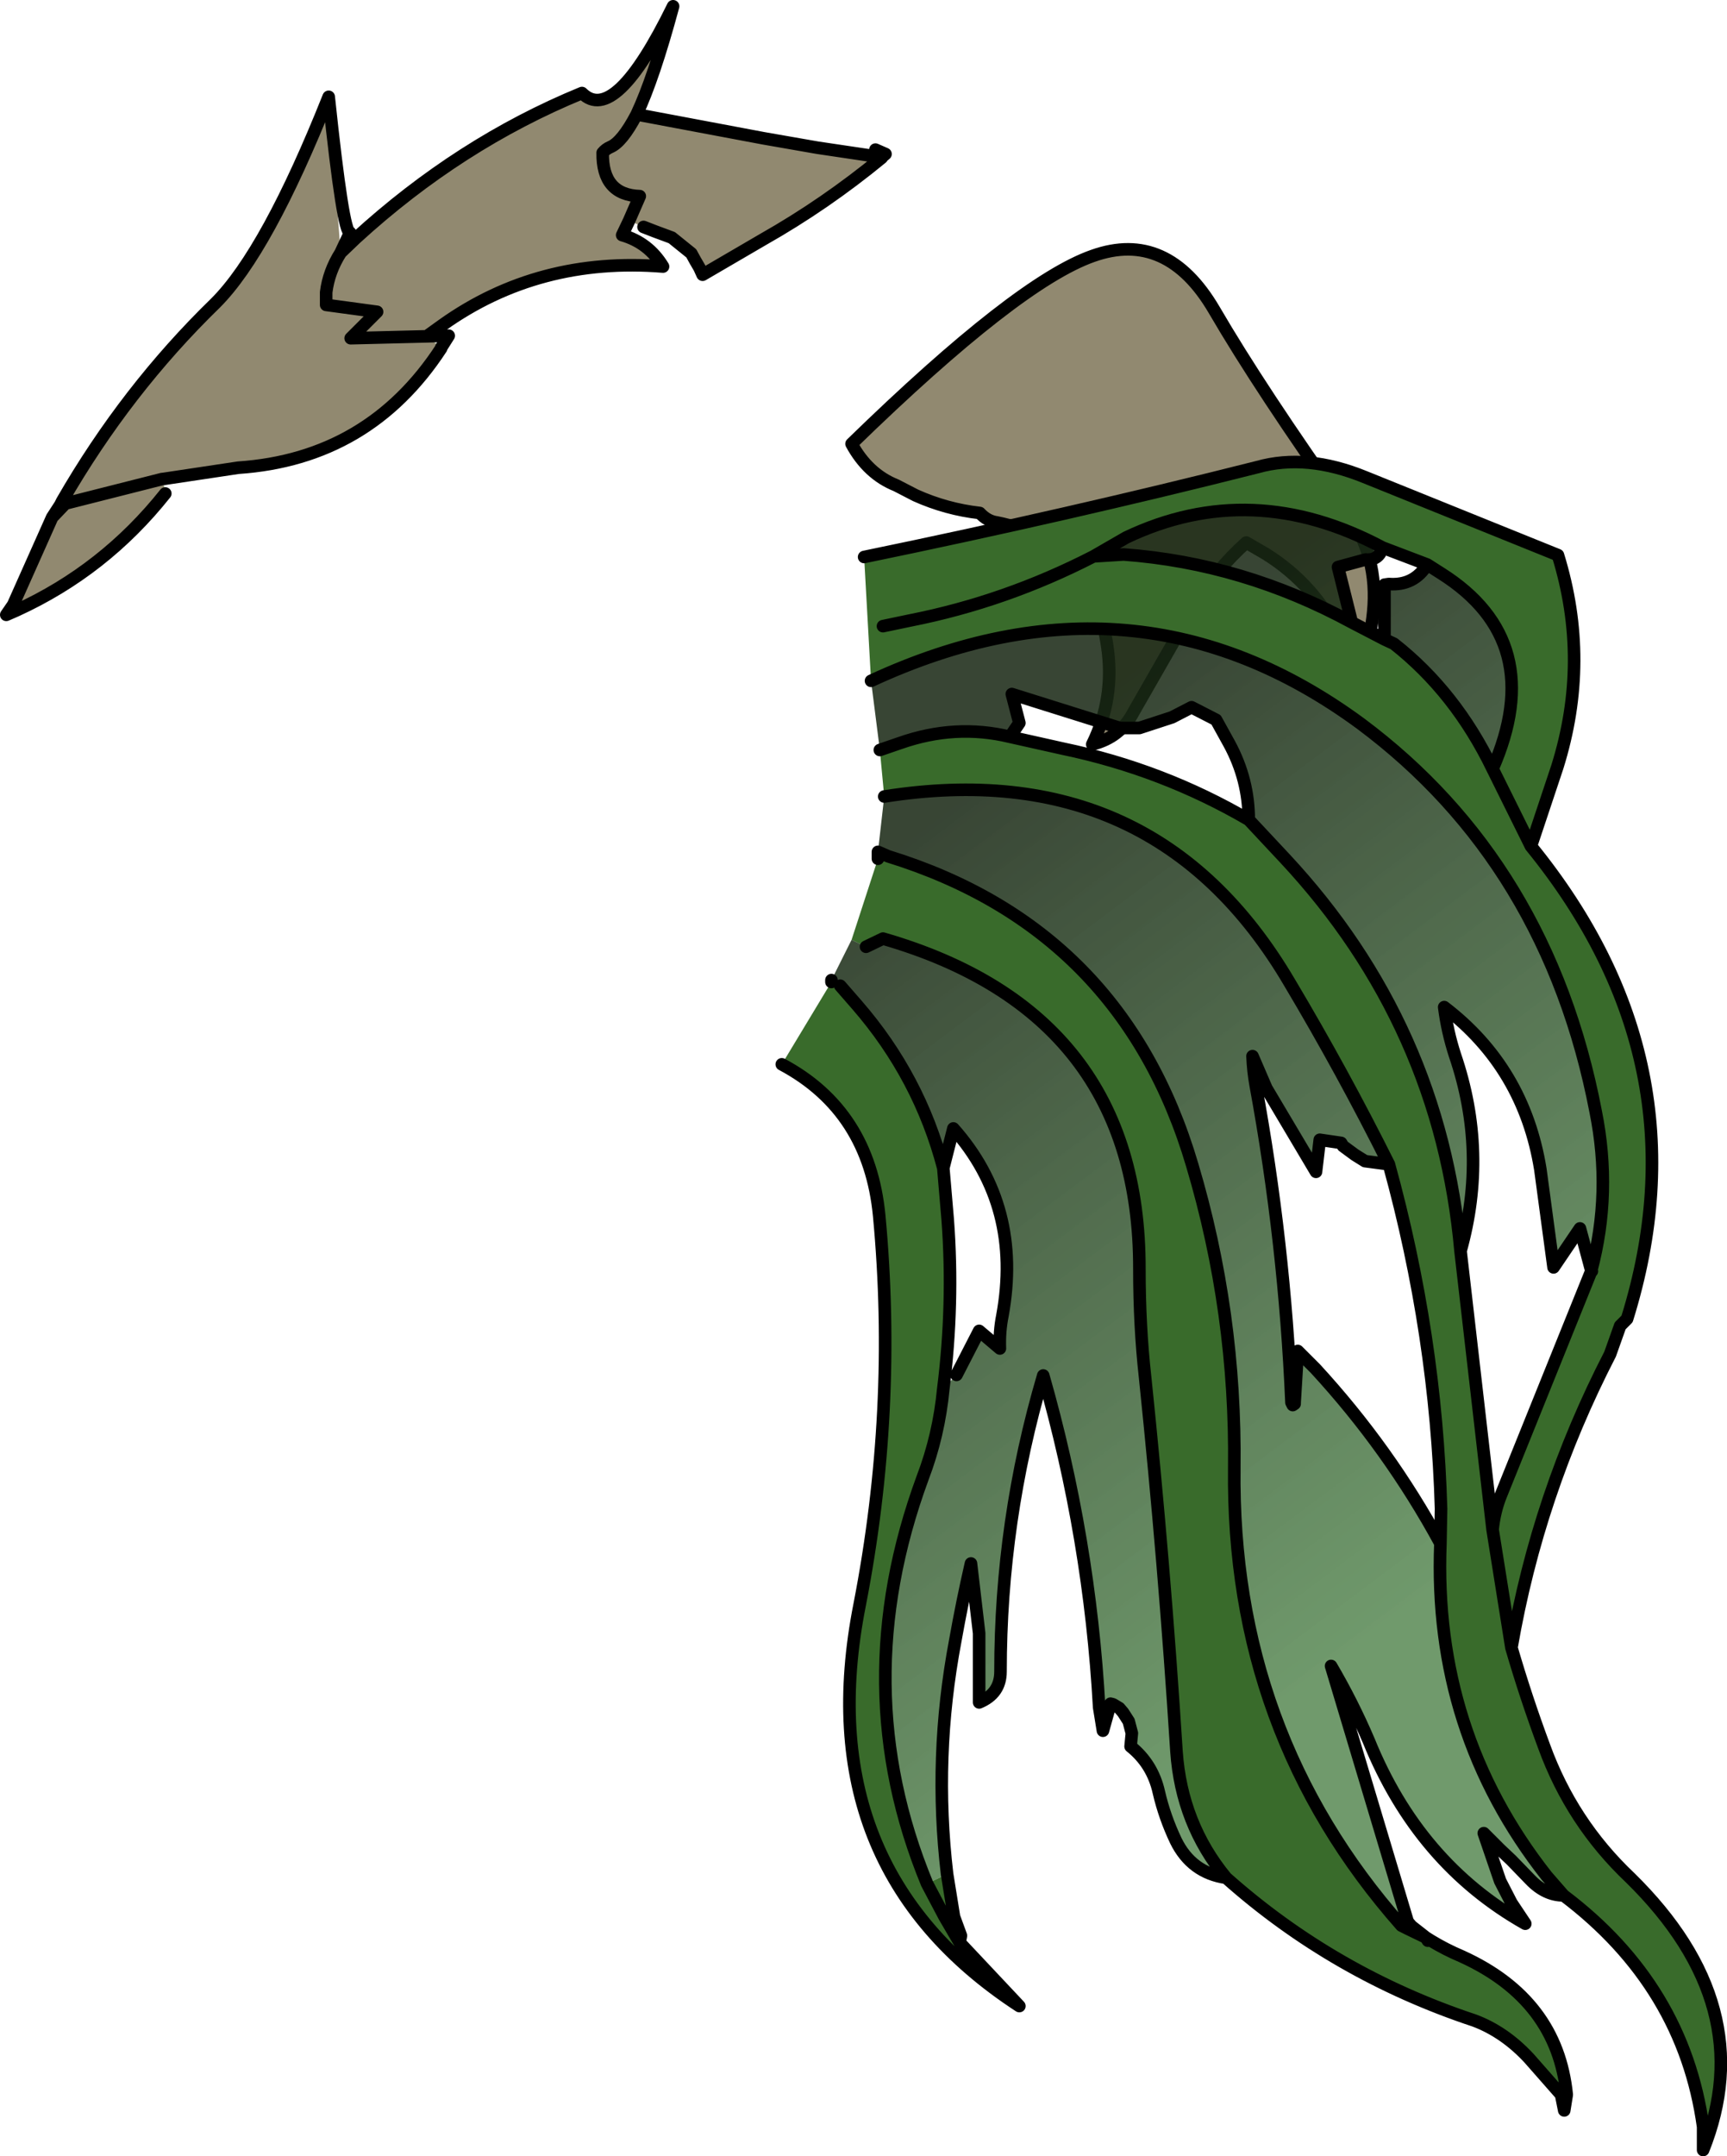 <?xml version="1.0" encoding="UTF-8" standalone="no"?>
<svg xmlns:xlink="http://www.w3.org/1999/xlink" height="171.5px" width="137.4px" xmlns="http://www.w3.org/2000/svg">
  <g transform="matrix(1.0, 0.0, 0.0, 1.0, 38.7, 62.95)">
    <path d="M31.45 -50.4 L31.4 -50.45 30.95 -51.05 31.45 -50.45 31.4 -50.45 31.45 -50.45 31.45 -50.4 M-25.8 -24.85 L-25.75 -24.85 -25.55 -23.7 -25.8 -24.85 M-3.6 -35.25 L-4.75 -36.2 -3.6 -35.3 -3.6 -35.25" fill="#4f7b28" fill-rule="evenodd" stroke="none"/>
    <path d="M11.35 -45.4 L12.2 -47.35 Q9.2 -47.45 9.25 -50.8 9.5 -51.1 9.85 -51.25 10.8 -51.65 11.95 -53.85 10.8 -51.65 9.85 -51.25 9.5 -51.1 9.25 -50.8 9.2 -47.45 12.2 -47.35 L11.35 -45.4 10.8 -44.25 Q12.9 -43.65 14.05 -41.75 4.15 -42.55 -3.5 -37.1 L-4.75 -36.2 -10.8 -36.05 -8.7 -38.15 -12.75 -38.7 -12.75 -39.7 Q-12.55 -41.35 -11.6 -42.85 -12.55 -41.35 -12.75 -39.7 L-12.75 -38.7 -8.7 -38.15 -10.8 -36.05 -4.75 -36.2 -3.6 -35.25 Q-9.35 -26.45 -19.75 -25.75 L-25.75 -24.85 -25.8 -24.85 -33.5 -22.9 -25.8 -24.85 -25.55 -23.7 Q-30.4 -17.6 -37.4 -14.4 L-37.65 -14.85 -34.55 -21.8 -33.5 -22.9 -33.75 -23.1 Q-28.65 -31.95 -21.55 -38.85 -17.45 -42.95 -12.55 -55.25 L-11.6 -42.85 -10.4 -44.0 Q-2.15 -51.55 7.6 -55.55 10.2 -52.95 14.85 -62.45 13.3 -56.7 11.95 -53.85 L22.05 -51.95 26.35 -51.2 31.4 -50.45 31.45 -50.4 Q26.95 -46.7 22.0 -43.9 L17.2 -41.1 16.95 -41.65 16.6 -42.25 16.3 -42.8 14.75 -44.05 13.4 -44.55 12.5 -44.9 11.35 -45.4 M34.15 -23.55 L32.6 -24.35 Q30.35 -25.25 29.05 -27.65 42.25 -40.5 48.25 -42.6 54.15 -44.7 57.9 -38.3 61.6 -31.95 68.45 -22.3 71.0 -18.7 70.55 -14.25 70.15 -10.4 68.4 -7.05 69.1 -9.7 68.0 -12.1 66.0 -16.4 62.0 -18.9 L60.45 -19.8 Q58.0 -17.6 56.4 -14.9 L51.5 -6.35 Q50.45 -4.3 48.2 -3.75 50.0 -7.4 49.4 -11.5 48.2 -19.9 40.6 -21.4 39.85 -21.5 39.25 -22.15 36.6 -22.45 34.15 -23.55" fill="#918970" fill-rule="evenodd" stroke="none"/>
    <path d="M11.95 -53.85 Q10.8 -51.65 9.85 -51.25 9.5 -51.1 9.25 -50.8 9.2 -47.45 12.2 -47.35 L11.35 -45.4 M12.5 -44.9 L13.4 -44.55 14.75 -44.05 16.3 -42.8 16.6 -42.25 16.95 -41.65 17.2 -41.1 22.0 -43.9 Q26.95 -46.7 31.45 -50.4 M31.4 -50.45 L26.35 -51.2 22.05 -51.95 11.95 -53.85 Q13.3 -56.7 14.85 -62.45 10.2 -52.95 7.6 -55.55 -2.15 -51.55 -10.4 -44.0 L-11.6 -42.85 Q-12.55 -41.35 -12.75 -39.7 L-12.75 -38.7 -8.7 -38.15 -10.8 -36.05 -4.75 -36.2 -3.5 -37.1 Q4.15 -42.55 14.05 -41.75 12.9 -43.65 10.8 -44.25 L11.35 -45.4 M30.95 -51.05 L31.75 -50.7 31.45 -50.45 31.45 -50.4 M31.4 -50.45 L31.45 -50.45 M34.15 -23.55 L32.6 -24.35 Q30.35 -25.25 29.05 -27.65 42.25 -40.5 48.25 -42.6 54.15 -44.7 57.9 -38.3 61.6 -31.95 68.45 -22.3 71.0 -18.7 70.55 -14.25 70.15 -10.4 68.4 -7.05 69.1 -9.7 68.0 -12.1 66.0 -16.4 62.0 -18.9 L60.45 -19.8 Q58.0 -17.6 56.4 -14.9 L51.5 -6.35 Q50.45 -4.3 48.2 -3.75 50.0 -7.4 49.4 -11.5 48.2 -19.9 40.6 -21.4 39.85 -21.5 39.25 -22.15 36.6 -22.45 34.15 -23.55 M-12.55 -55.25 Q-11.4 -44.35 -10.85 -44.45 L-11.6 -42.85 M-12.55 -55.25 Q-17.45 -42.95 -21.55 -38.85 -28.65 -31.95 -33.75 -23.1 L-33.9 -22.8 -33.5 -22.9 -25.8 -24.85 -25.75 -24.85 -19.75 -25.75 Q-9.35 -26.45 -3.6 -35.25 M-4.75 -36.2 L-3.0 -36.25 -3.6 -35.3 -3.6 -35.25 M-33.5 -22.9 L-34.55 -21.8 -37.65 -14.85 M-37.4 -14.4 Q-30.4 -17.6 -25.55 -23.7 M-34.55 -21.8 L-33.9 -22.8 M-37.4 -14.4 L-38.2 -14.05 -37.65 -14.85" fill="none" stroke="#000000" stroke-linecap="round" stroke-linejoin="round" stroke-width="1.0"/>
    <path d="M31.55 -13.15 L33.7 -13.6 Q41.3 -15.1 48.3 -18.7 41.3 -15.1 33.7 -13.6 L31.55 -13.15 M31.3 -3.3 L32.9 -3.85 Q37.3 -5.4 41.65 -4.35 L45.9 -3.4 Q53.8 -1.75 60.65 2.25 L63.55 5.35 Q75.9 18.6 77.5 36.55 L80.05 58.7 81.55 68.1 80.05 58.7 Q80.2 57.25 80.7 56.0 L87.9 38.15 87.95 38.15 87.9 38.1 Q89.55 31.9 88.25 25.45 84.45 5.7 69.55 -5.4 51.65 -18.55 30.6 -8.8 L30.05 -18.65 Q46.3 -22.0 61.35 -25.8 65.25 -26.9 69.9 -25.0 L85.25 -18.8 Q87.85 -10.4 85.2 -1.95 L83.1 4.35 Q97.1 21.55 90.75 41.95 L90.2 42.5 89.4 44.75 Q83.65 55.9 81.55 68.1 82.7 72.05 84.15 75.95 86.35 82.0 91.0 86.4 101.4 96.6 96.8 108.05 L96.8 106.2 Q95.25 95.0 85.7 87.8 L84.35 86.25 Q75.3 74.75 75.9 59.8 L75.95 57.05 Q75.55 43.25 71.8 29.65 68.1 22.25 63.9 15.2 53.2 -3.0 31.65 0.4 L31.3 -3.3 M71.3 -19.4 Q60.9 -24.95 50.9 -20.2 L48.3 -18.7 50.7 -18.85 Q60.2 -18.15 68.85 -13.45 L71.45 -12.1 72.2 -11.75 Q77.1 -7.9 80.05 -1.8 84.5 -11.95 75.95 -17.35 L74.85 -18.05 71.3 -19.4 M83.1 4.35 L80.05 -1.8 83.1 4.35 M73.3 89.9 L73.6 90.25 73.3 90.45 72.8 90.2 73.3 90.45 74.75 91.15 74.9 91.4 75.15 91.4 Q76.3 92.1 77.6 92.65 85.2 96.1 85.95 103.65 L85.5 103.65 82.95 100.75 Q81.0 98.65 78.6 97.75 67.45 94.05 58.85 86.4 55.3 82.1 54.9 76.35 53.95 61.45 52.4 46.55 51.95 42.5 51.95 38.0 52.0 17.6 31.55 11.7 L30.2 12.35 29.05 11.8 31.15 5.35 31.95 5.15 Q50.6 10.9 56.15 29.7 59.65 41.45 59.5 53.8 59.25 74.85 72.8 90.2 L73.3 89.9 M36.65 86.1 L37.2 89.5 36.45 89.5 37.65 91.55 42.4 96.6 Q25.55 85.6 29.7 64.65 32.7 49.2 31.25 33.75 30.45 25.4 23.5 21.7 L27.45 15.15 28.15 15.45 29.5 17.0 Q34.45 22.7 36.35 29.95 L36.7 34.05 Q37.2 40.75 36.35 47.5 36.0 51.2 34.7 54.6 28.6 71.2 35.05 86.85 35.85 86.5 36.65 86.1 M64.05 48.6 L64.3 48.6 64.3 48.7 64.05 48.6 M36.45 89.5 L35.05 86.85 36.45 89.5" fill="#396b2b" fill-rule="evenodd" stroke="none"/>
    <path d="M41.65 -4.35 Q37.3 -5.4 32.9 -3.85 L31.3 -3.3 30.6 -8.8 Q51.65 -18.55 69.55 -5.4 84.45 5.7 88.25 25.45 89.55 31.9 87.9 38.1 L87.0 34.75 84.9 37.85 83.85 30.05 Q82.55 22.0 76.2 17.15 76.45 19.1 77.05 20.95 79.7 28.7 77.5 36.55 75.9 18.6 63.55 5.35 L60.65 2.25 Q60.65 -0.95 59.1 -3.8 L58.05 -5.7 56.1 -6.7 54.55 -5.9 51.95 -5.05 50.4 -5.05 41.8 -7.75 42.4 -5.45 41.65 -4.35 M31.65 0.4 Q53.2 -3.0 63.9 15.2 68.1 22.25 71.8 29.65 L69.9 29.4 69.1 28.9 68.15 28.2 68.0 27.95 66.3 27.7 66.0 30.25 62.05 23.6 60.95 21.05 Q61.0 22.25 61.2 23.35 63.5 35.85 64.05 48.6 L64.15 48.8 64.3 48.7 64.3 48.6 64.55 44.5 65.95 45.9 Q71.8 52.25 75.9 59.8 75.3 74.75 84.35 86.25 L85.7 87.8 Q84.25 87.8 83.05 86.55 L81.55 85.0 80.65 84.15 79.35 82.85 80.65 86.65 81.55 88.4 82.65 90.05 Q74.15 85.25 70.2 75.5 68.9 72.45 67.2 69.55 L73.3 89.9 72.8 90.2 Q59.25 74.85 59.5 53.8 59.65 41.45 56.15 29.7 50.6 10.9 31.95 5.15 L31.15 4.8 31.65 0.4 M68.85 -13.45 Q60.2 -18.15 50.7 -18.85 L48.3 -18.7 50.9 -20.2 Q60.9 -24.95 71.3 -19.4 71.0 -18.35 69.95 -18.45 L67.75 -17.85 68.85 -13.45 M74.85 -18.05 L75.95 -17.35 Q84.5 -11.95 80.05 -1.8 77.1 -7.9 72.2 -11.75 L71.45 -12.1 71.45 -16.45 71.8 -16.5 Q73.8 -16.35 74.85 -18.05 M58.85 86.4 Q56.1 86.0 54.85 83.45 53.95 81.55 53.5 79.6 53.0 77.35 51.25 75.95 L51.35 74.9 51.1 73.95 50.65 73.25 50.35 72.9 49.85 72.6 49.65 72.55 49.05 74.7 48.75 72.85 Q48.0 59.4 44.3 46.45 40.9 58.0 40.9 70.0 40.9 71.75 39.2 72.45 L39.2 66.95 38.55 61.4 Q37.85 64.45 37.3 67.55 35.55 76.8 36.65 86.1 35.85 86.5 35.05 86.85 28.6 71.2 34.7 54.6 36.0 51.2 36.35 47.5 L37.4 46.4 39.2 42.9 40.85 44.3 Q40.8 42.95 41.05 41.7 42.65 33.0 37.15 26.8 L36.35 29.95 Q34.45 22.7 29.5 17.0 L28.15 15.45 27.45 15.0 29.05 11.8 30.2 12.35 31.55 11.7 Q52.0 17.6 51.95 38.0 51.95 42.5 52.4 46.55 53.95 61.45 54.9 76.35 55.3 82.1 58.85 86.4" fill="url(#gradient0)" fill-rule="evenodd" stroke="none"/>
    <path d="M48.3 -18.7 Q41.3 -15.1 33.7 -13.6 L31.55 -13.15 M41.65 -4.35 Q37.3 -5.4 32.9 -3.85 L31.3 -3.3 M31.65 0.4 Q53.2 -3.0 63.9 15.2 68.1 22.25 71.8 29.65 75.55 43.25 75.95 57.05 L75.9 59.8 Q75.3 74.75 84.35 86.25 L85.7 87.8 Q95.25 95.0 96.8 106.2 L96.8 108.05 Q101.4 96.6 91.0 86.4 86.35 82.0 84.15 75.95 82.7 72.05 81.55 68.1 L80.05 58.7 77.5 36.55 Q75.9 18.6 63.55 5.35 L60.65 2.25 Q53.8 -1.75 45.9 -3.4 L41.65 -4.35 42.4 -5.45 41.8 -7.75 50.4 -5.05 51.95 -5.05 54.55 -5.9 56.1 -6.7 58.05 -5.7 59.1 -3.8 Q60.65 -0.95 60.65 2.25 M30.05 -18.65 Q46.3 -22.0 61.35 -25.8 65.25 -26.9 69.9 -25.0 L85.25 -18.8 Q87.85 -10.4 85.2 -1.95 L83.1 4.35 Q97.1 21.55 90.75 41.95 L90.2 42.5 89.4 44.75 Q83.65 55.9 81.55 68.1 M71.3 -19.4 Q60.9 -24.95 50.9 -20.2 L48.3 -18.7 50.7 -18.85 Q60.2 -18.15 68.85 -13.45 L67.75 -17.85 69.95 -18.45 Q71.0 -18.35 71.3 -19.4 L74.85 -18.05 75.95 -17.35 Q84.5 -11.95 80.05 -1.8 L83.1 4.35 M74.85 -18.05 Q73.8 -16.35 71.8 -16.5 L71.45 -16.45 71.45 -12.1 72.2 -11.75 Q77.1 -7.9 80.05 -1.8 M68.85 -13.45 L71.45 -12.1 M30.6 -8.8 Q51.65 -18.55 69.55 -5.4 84.45 5.7 88.25 25.45 89.55 31.9 87.9 38.1 L87.95 38.15 M87.9 38.15 L80.7 56.0 Q80.2 57.25 80.05 58.7 M87.9 38.1 L87.9 38.15 M87.9 38.1 L87.0 34.75 84.9 37.85 83.85 30.05 Q82.55 22.0 76.2 17.15 76.45 19.1 77.05 20.95 79.7 28.7 77.5 36.55 M85.7 87.8 Q84.25 87.8 83.05 86.55 L81.55 85.0 80.65 84.15 79.35 82.85 80.65 86.65 81.55 88.4 82.65 90.05 Q74.15 85.25 70.2 75.5 68.9 72.45 67.2 69.55 L73.3 89.9 73.6 90.25 74.75 91.15 75.15 91.4 Q76.3 92.1 77.6 92.65 85.2 96.1 85.95 103.65 L85.75 104.9 85.5 103.65 82.95 100.75 Q81.0 98.65 78.6 97.75 67.45 94.05 58.85 86.4 56.1 86.0 54.85 83.45 53.95 81.55 53.5 79.6 53.0 77.35 51.25 75.95 L51.35 74.9 51.1 73.95 50.65 73.25 50.35 72.9 49.85 72.6 49.65 72.55 49.05 74.7 48.75 72.85 Q48.0 59.4 44.3 46.45 40.9 58.0 40.9 70.0 40.9 71.75 39.2 72.45 L39.2 66.95 38.55 61.4 Q37.85 64.45 37.3 67.55 35.55 76.8 36.65 86.1 L37.2 89.5 37.75 91.0 37.65 91.55 42.4 96.6 Q25.55 85.6 29.7 64.65 32.7 49.2 31.25 33.75 30.45 25.4 23.5 21.7 M27.45 15.15 L27.45 15.0 M31.15 5.35 L31.15 4.8 M71.8 29.65 L69.9 29.4 69.1 28.9 68.15 28.2 68.0 27.95 66.3 27.7 66.0 30.25 62.05 23.6 60.95 21.05 Q61.0 22.25 61.2 23.35 63.5 35.85 64.05 48.6 L64.15 48.8 64.3 48.7 64.3 48.6 64.55 44.5 65.95 45.9 Q71.8 52.25 75.9 59.8 M30.2 12.35 L31.55 11.7 Q52.0 17.6 51.95 38.0 51.95 42.5 52.4 46.55 53.95 61.45 54.9 76.35 55.3 82.1 58.85 86.4 M37.4 46.4 L39.2 42.9 40.85 44.3 Q40.8 42.95 41.05 41.7 42.65 33.0 37.15 26.8 L36.35 29.95 36.7 34.05 Q37.2 40.75 36.35 47.5 M31.95 5.15 L31.15 4.8 M36.35 29.95 Q34.45 22.7 29.5 17.0 L28.15 15.45 M36.45 89.5 L37.65 91.55 M35.05 86.85 L36.45 89.5 M35.05 86.85 Q28.6 71.2 34.7 54.6 36.0 51.2 36.35 47.5 M72.8 90.2 L73.3 90.45 74.75 91.15 74.9 91.4 M72.8 90.2 Q59.25 74.85 59.5 53.8 59.65 41.45 56.15 29.7 50.6 10.9 31.95 5.15" fill="none" stroke="#000000" stroke-linecap="round" stroke-linejoin="round" stroke-width="1.0"/>
  </g>
  <defs>
    <linearGradient gradientTransform="matrix(0.027, 0.036, -0.016, 0.012, 161.45, -46.55)" gradientUnits="userSpaceOnUse" id="gradient0" spreadMethod="pad" x1="-819.2" x2="819.2">
      <stop offset="0.0" stop-color="#182714" stop-opacity="0.863"/>
      <stop offset="1.0" stop-color="#41793c" stop-opacity="0.753"/>
    </linearGradient>
  </defs>
</svg>
